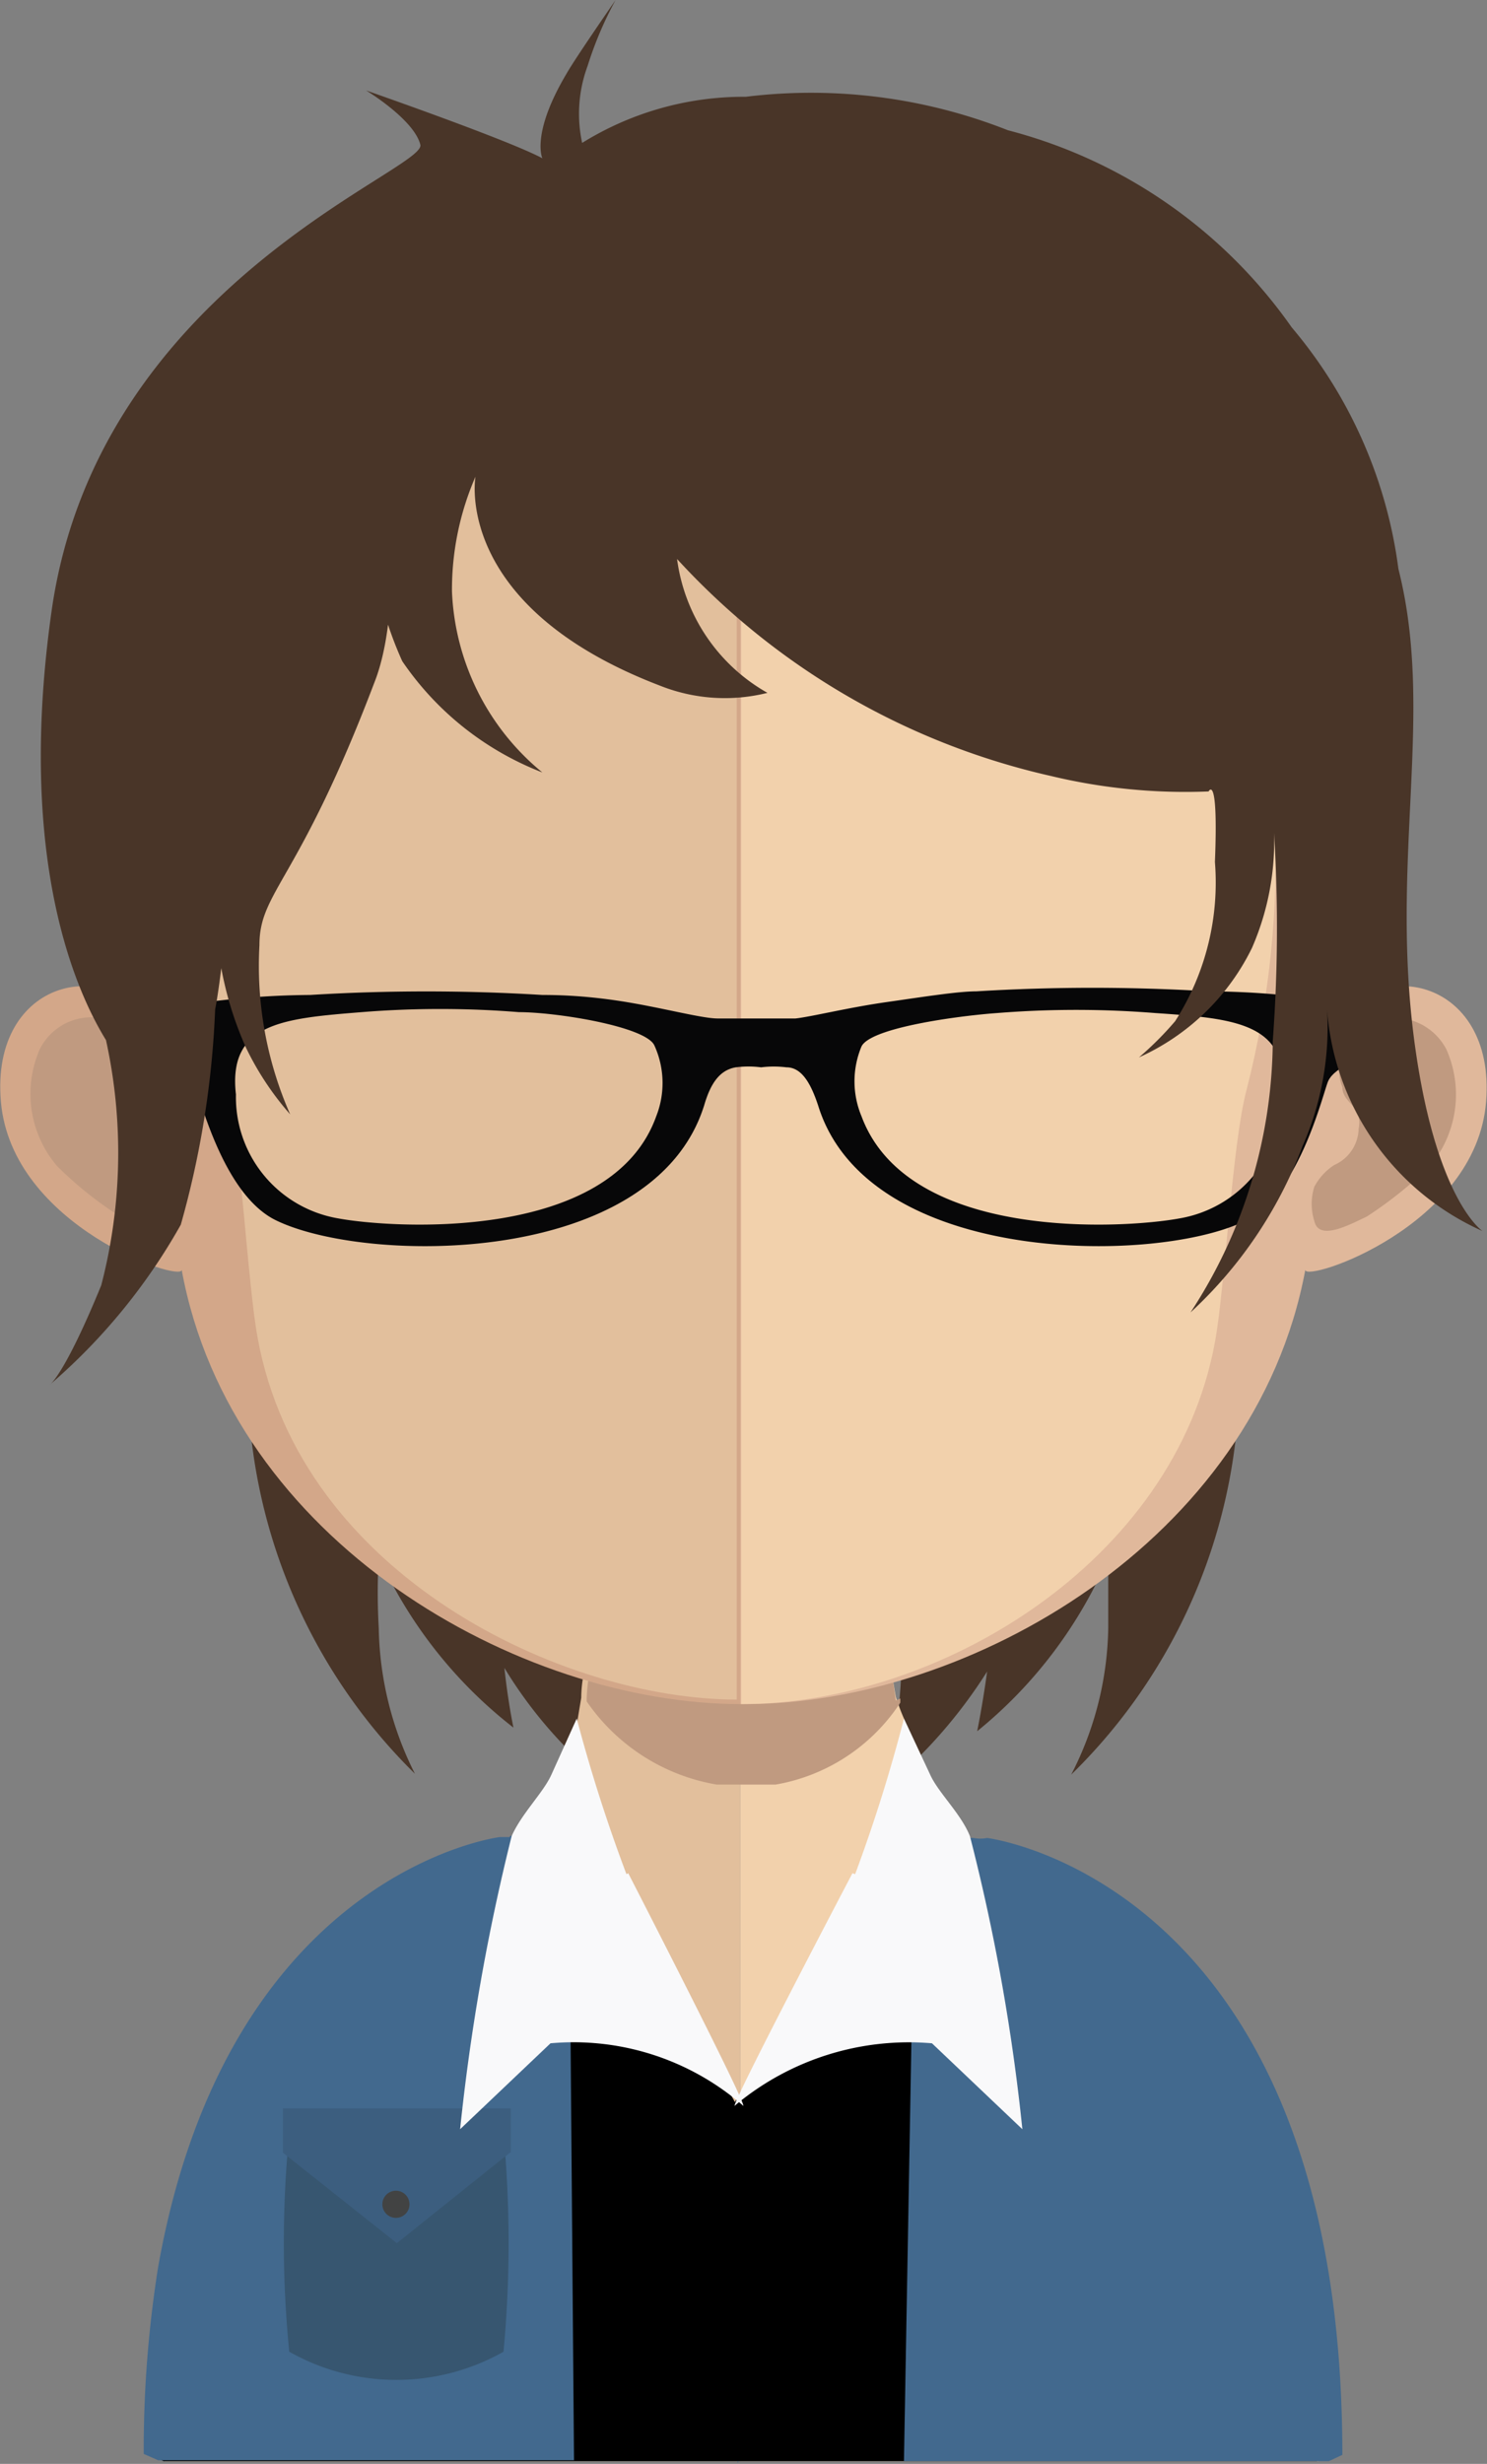 <svg xmlns="http://www.w3.org/2000/svg" xmlns:xlink="http://www.w3.org/1999/xlink" viewBox="0 0 16.45 27.24"><rect x="0" y="0" width="16.45" height="27.24" fill="#808080" stroke="none"/><defs><style>.cls-1{fill:none;}.cls-2{fill:#493528;}.cls-3{fill:#e2bf9c;}.cls-4{fill:#f2d1ac;}.cls-5{clip-path:url(#clip-path);}.cls-6{fill:#c09a80;}.cls-7{fill:#d3a789;}.cls-8{fill:#e0b89b;}.cls-9{fill:#42698e;}.cls-10{fill:#375670;}.cls-11{fill:#3c5e7f;}.cls-12{fill:#424343;}.cls-13{fill:#f9f9fa;}.cls-14{fill:#070708;}</style><clipPath id="clip-path"><rect class="cls-1" x="6.44" y="17.64" width="3.52" height="2.09"/></clipPath></defs><g id="Layer_2" data-name="Layer 2"><g id="avatars"><g id="row-01"><g id="avatar-01-27"><path class="cls-2" d="M9.34,15.09l1.1.72a12.51,12.51,0,0,1-.1-1.33l1.82,1.19V15.6a9.89,9.89,0,0,1,.55-1.46l1,1.08a6.17,6.17,0,0,1-1.86,4.4A3.65,3.65,0,0,0,12.26,18c0-.26,0-.52,0-.78a5,5,0,0,1-1.45,1.92s.06-.29.11-.66a5.45,5.45,0,0,1-1.11,1.27s.37-1.72,0-2.33a6.43,6.43,0,0,1-.38-2.31"/><path class="cls-2" d="M7.11,15.07,6,15.79a10.94,10.94,0,0,0,.09-1.32L4.29,15.66a.17.17,0,0,1,0-.07,9.45,9.45,0,0,0-.55-1.46l-1,1.07a6.19,6.19,0,0,0,1.85,4.41A3.7,3.7,0,0,1,4.19,18a7,7,0,0,1,0-.79A5,5,0,0,0,5.68,19.1s-.06-.28-.1-.66a4.88,4.88,0,0,0,1.11,1.27s-.37-1.71,0-2.33a6.43,6.43,0,0,0,.38-2.31"/><path class="cls-3" d="M8.19,15.5V27.21H1.82l-.15-.07c0-6.28,3.89-6.75,3.89-6.75.39,0,.64-.5.81-1.26l.06-.36c0-.22.07-.45.09-.68s0-.29,0-.44c.06-.72.08-1.5.08-2.24,0,0,.86.09,1.55.09"/><path class="cls-4" d="M14.73,27.14l-.15.07H8.19V15.5h0c.69,0,1.55-.09,1.55-.09,0,.74,0,1.51.08,2.23,0,.14,0,.28,0,.42s.05.48.09.7h0A2.33,2.33,0,0,0,10,19c.16.81.42,1.35.82,1.35,0,0,3.9.47,3.9,6.75"/><g class="cls-5"><path class="cls-6" d="M10,18.76h0a2.07,2.07,0,0,1-1.76,1h0a2.19,2.19,0,0,1-1.75-.95c0-.22.06-.45.08-.68s0-.29,0-.44a6.88,6.88,0,0,0,1.61.21h0a7.06,7.06,0,0,0,1.64-.22c0,.14,0,.28,0,.42s.06.48.09.7"/></g><path class="cls-7" d="M8.21,2.07c-6.75,0-6.78,5.64-6.48,9.34-.47-.88-1.84-.61-1.72.77s2,2,2,1.86c.55,3,3.73,4.8,6.19,4.8h0V2.07h0"/><path class="cls-6" d="M.44,11.6a.64.64,0,0,1,1-.19.55.55,0,0,1,.16.61c-.05.18-.23.2-.19.46a.48.48,0,0,0,.27.4.59.59,0,0,1,.23.24.63.63,0,0,1,0,.38c0,.22-.37.05-.58-.05a4.1,4.1,0,0,1-.7-.56A1.23,1.23,0,0,1,.44,11.6"/><path class="cls-8" d="M8.24,2.07c6.74,0,6.78,5.64,6.48,9.34.46-.88,1.83-.61,1.72.77s-2,2-2,1.86c-.56,3-3.73,4.8-6.19,4.8H8.19V2.07h.05"/><path class="cls-6" d="M16,11.6a.65.65,0,0,0-1-.19.55.55,0,0,0-.15.61c0,.18.23.2.18.46a.45.45,0,0,1-.27.4.65.65,0,0,0-.22.24.63.63,0,0,0,0,.38c.05.22.37.05.58-.05a4.52,4.52,0,0,0,.7-.56A1.23,1.23,0,0,0,16,11.6"/><path class="cls-3" d="M8.15,3.66c-2.22,0-3.84.64-4.83,1.92C2,7.35,2,10.06,2.51,12c.15.6.23,2.2.34,2.79.48,2.64,3.39,4,5.3,4h0V3.66h0"/><path class="cls-4" d="M13,5.58C12,4.32,10.38,3.67,8.2,3.66V18.84c2.18,0,4.79-1.56,5.24-4,.11-.59.19-2.19.35-2.79.5-1.94.55-4.65-.83-6.43"/><path d="M14.72,27.14l-.15.07H1.81l-.15-.07a11.45,11.45,0,0,1,.16-2.05c.73-4.34,3.73-4.7,3.73-4.7h0l.09,0c.29-.08.49.13.64-.46l1.85,3.31,1.89-3.31c.12.53.31.29.56.43l.07,0a.35.35,0,0,0,.14,0s3.9.47,3.9,6.75"/><polygon class="cls-9" points="8.16 27.21 8.16 27.22 8.16 27.21 8.16 27.21"/><path class="cls-9" d="M5.64,20.31H5.53s-3,.37-3.78,4.75a12.81,12.81,0,0,0-.16,2.07l.16.07h4.6l-.06-7.37c-.15.6-.35.39-.65.47"/><polygon class="cls-9" points="8.16 27.22 8.16 27.23 8.17 27.21 8.16 27.21 8.16 27.22"/><path class="cls-9" d="M14.85,27.14c0-6.34-3.93-6.82-3.93-6.82a.39.39,0,0,1-.15,0l-.06,0c-.26-.14-.45.1-.58-.43L10,27.21H14.7l.15-.07"/><path class="cls-10" d="M3.2,26a12.11,12.11,0,0,1,0-2.41l1.19-.11,1.18.11a12.9,12.9,0,0,1,0,2.41A2.41,2.41,0,0,1,3.2,26"/><polygon class="cls-11" points="3.13 23.31 3.13 23.8 3.13 23.8 4.39 24.8 5.64 23.8 5.65 23.8 5.65 23.31 3.13 23.31"/><path class="cls-12" d="M4.53,24.37a.15.15,0,0,1-.15.15.15.15,0,0,1,0-.3.15.15,0,0,1,.15.15"/><path class="cls-13" d="M6.93,20.72A17.65,17.65,0,0,1,6.38,19l-.28.62c-.09.2-.33.43-.44.68a23.23,23.23,0,0,0-.57,3.24l1-.95a2.86,2.86,0,0,1,2.12.68c.16.2-1.26-2.56-1.26-2.56"/><path class="cls-13" d="M9.46,20.72A17.23,17.23,0,0,0,10,19l.29.62c.09.2.34.43.44.68a22.12,22.12,0,0,1,.58,3.24l-1-.95a3,3,0,0,0-2.17.68c-.16.2,1.29-2.56,1.29-2.56"/><path class="cls-14" d="M15.07,11.13a8.94,8.94,0,0,0-1.7-.17,21.17,21.17,0,0,0-2.57,0c-.2,0-.58.06-1,.12s-.82.16-1,.18l-.42,0H8.37l-.43,0c-.17,0-.58-.11-1-.18S6.2,11,6,11a21.17,21.17,0,0,0-2.57,0,9.21,9.21,0,0,0-1.7.17s-.08.46,0,.5.34.14.41.29.32,1.24.91,1.53c1,.49,4.18.52,4.74-1.27.07-.24.17-.39.35-.42a1.09,1.09,0,0,1,.28,0,1.14,1.14,0,0,1,.28,0c.17,0,.27.18.35.42.55,1.79,3.78,1.76,4.74,1.27.58-.29.84-1.38.9-1.53s.33-.24.41-.29S15.1,11.16,15.07,11.13ZM7.26,12.34c-.5,1.4-2.93,1.24-3.52,1.13A1.36,1.36,0,0,1,2.61,12.1c-.09-.79.52-.84,1.39-.91a10.87,10.87,0,0,1,1.74,0c.42,0,1.41.16,1.5.37A1,1,0,0,1,7.26,12.34Zm6.92-.24a1.36,1.36,0,0,1-1.13,1.37c-.59.11-3,.27-3.52-1.13a1,1,0,0,1,0-.77c.1-.21,1.08-.34,1.5-.37a11,11,0,0,1,1.75,0C13.66,11.26,14.27,11.31,14.18,12.1Z"/><path class="cls-2" d="M6,1.75C5.63,1.55,4.05,1,4.05,1s.53.32.6.6S1.08,3.15.57,6.76s.79,5,.79,5L1.12,9.28a12.07,12.07,0,0,0,0,2,5.81,5.81,0,0,1,0,2.93c-.41,1-.57,1.1-.57,1.1A6.58,6.58,0,0,0,2,13.54a10.21,10.21,0,0,0,.38-2.38c.13-.67.24-2.47.24-2.47a3.84,3.84,0,0,0,.1,2.89,3.24,3.24,0,0,0,.49.74,4.07,4.07,0,0,1-.34-1.87c0-.6.43-.69,1.27-2.9.4-1,.06-3.06,0-2.57a4.08,4.08,0,0,0,.31,2.33A3.32,3.32,0,0,0,6,8.54a2.73,2.73,0,0,1-1-2,3.13,3.13,0,0,1,.26-1.27S5,6.7,7.3,7.58a1.94,1.94,0,0,0,1.19.08,2,2,0,0,1-1-1.48,8,8,0,0,0,4.14,2.4,6.37,6.37,0,0,0,1.74.17s.11-.22.07.78A2.84,2.84,0,0,1,13,11.29a3.59,3.59,0,0,1-.4.4,2.56,2.56,0,0,0,1.25-1.21A2.94,2.94,0,0,0,14.08,9a17,17,0,0,1,0,2.51,5.52,5.52,0,0,1-.91,3,4.8,4.8,0,0,0,1.24-1.84,3.26,3.26,0,0,0,.27-1.52,2.91,2.91,0,0,0,1.72,2.46s-.5-.33-.74-2c-.3-2.08.22-3.7-.19-5.32a5.16,5.16,0,0,0-1.18-2.67,5.53,5.53,0,0,0-3.14-2.18,5.93,5.93,0,0,0-2.9-.37,3.39,3.39,0,0,0-1.81.51A1.52,1.52,0,0,1,6.5.73,4.06,4.06,0,0,1,6.81,0s-.45.65-.54.81c-.4.67-.27.94-.27.94"/></g></g></g></g></svg>